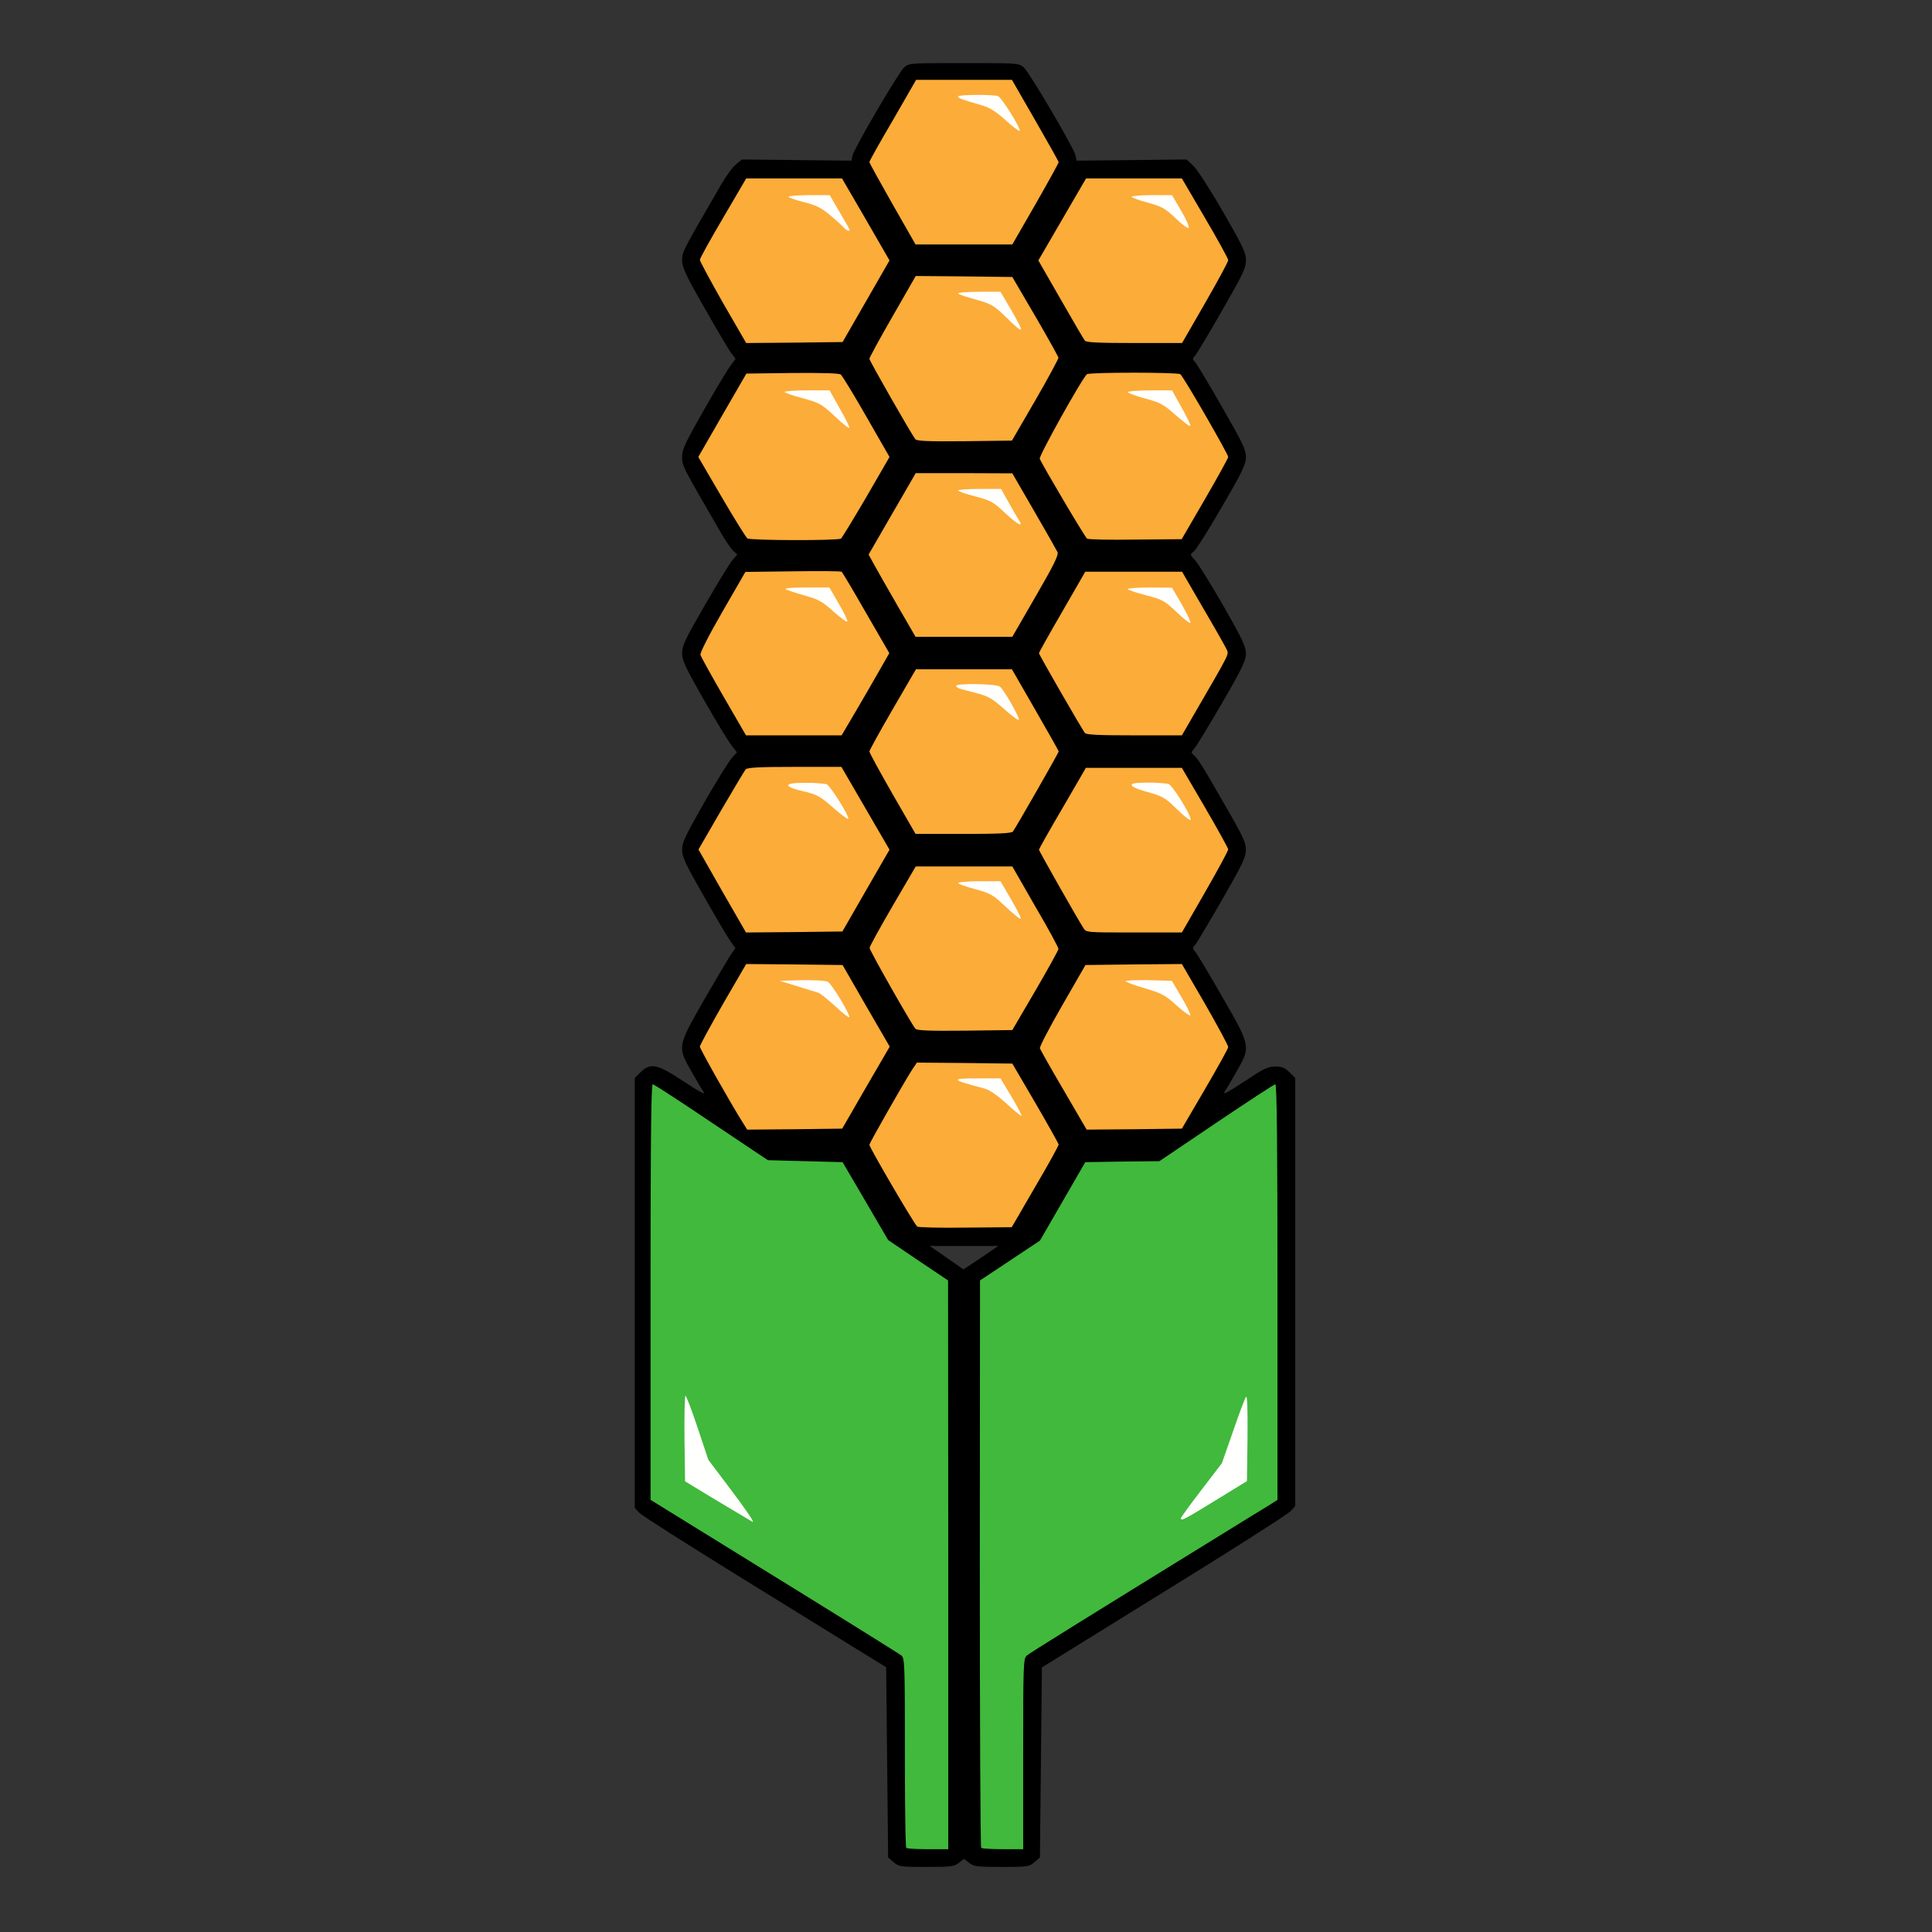 <svg id="Livello_1" data-name="Livello 1" xmlns="http://www.w3.org/2000/svg" viewBox="0 0 980 980"><rect x="0" y="0" width="980" height="980" fill="#333333" stroke="none"/><defs><style>.cls-1{fill:#41b93c;}.cls-2{fill:#fcac38;}.cls-3{fill:#fffffe;}</style></defs><path d="M453.3,944.6l-2.8-2.4L450,894l-.5-48.3L437,838c-6.9-4.3-34.5-21.3-61.5-38s-50-31.3-51.2-32.6l-2.3-2.5V546.8l2.9-2.9c5-5,8.6-4.2,22.1,4.8,7.9,5.2,11,6.9,9.9,5.2-.9-1.3-3.7-6-6.2-10.5-7.1-12.2-7-12.7,5.9-35.3,5.9-10.2,12-20.5,13.5-22.9l2.9-4.3-2.3-3.2c-1.3-1.8-7.4-12-13.5-22.8C347.7,438.3,346,434.7,346,431s1.7-7.2,11.2-23.9c6.2-10.8,12.5-20.9,13.9-22.5l2.7-3L371,378c-1.5-1.9-7.8-12.2-13.9-22.9-9.5-16.7-11.1-20-11.1-23.8s1.6-7.2,11.7-24.6c6.4-11.1,12.7-21.4,14-22.8l2.3-2.6-2-1.8c-1.1-1-3.9-5-6.1-8.9C345.8,236,346,236.3,346,231.7c0-3.8,1.6-7.1,11.1-23.8,6.1-10.7,12.2-20.9,13.6-22.6l2.4-3.3-2.4-3.2c-1.3-1.8-7.4-12.1-13.5-22.9C347.8,139.5,346,135.6,346,132c0-4.2,0-4.3,20-38.7,2.3-4,5.5-8.4,7.2-9.8l3.1-2.6,27.8.3,27.8.3.5-2.5c.8-3.7,23.3-42.1,26.2-44.8C461.1,32,461.5,32,489,32s27.9,0,30.4,2.3c2.9,2.6,25.5,41,26.2,44.7l.5,2.5,27.9-.3,27.9-.3,3.5,3.3c1.9,1.8,8.7,12.3,15,23.3C630.5,125,632,128.2,632,132.1s-1.6,7.2-12.1,25.4c-6.6,11.6-12.8,21.8-13.6,22.8-1.5,1.5-1.5,1.9,0,3.5.8.9,7,11.1,13.6,22.7,10.3,17.9,12.1,21.6,12.1,25.3s-1.7,7.3-12.2,25.3c-6.7,11.6-13.1,21.8-14.2,22.6-2.1,1.6-2.1,1.6.8,4.7,1.5,1.7,7.9,12.1,14.2,23C630.1,324,632,328,632,331.5s-1.9,7.5-12.1,25.1c-6.7,11.5-13,21.8-14,23-1.8,2-1.8,2.2-.3,3.5,2.1,1.8,3.9,4.6,16.2,26.1,8.6,14.8,10.2,18.3,10.2,21.9s-1.8,7.4-12.1,25.3c-6.7,11.6-12.8,21.9-13.7,22.9-1.4,1.5-1.3,1.9.1,3.5.8.9,7,11.1,13.6,22.7,14.6,25.3,14.6,25.4,7.4,37.9-2.5,4.5-5.3,9.2-6.2,10.5-1.1,1.7,2,0,9.9-5.2,9.9-6.6,12.1-7.7,15.8-7.7,3.5,0,4.9.6,7.3,2.9l2.9,2.9V763.9l-2.3,2.6c-1.2,1.4-30.1,19.9-64.2,40.9l-62,38.4L528,894l-.5,48.2-2.8,2.4c-2.7,2.3-3.5,2.4-16.6,2.4-12.5,0-14.1-.2-16.5-2.1l-2.6-2-2.6,2c-2.4,1.9-4,2.1-16.5,2.1-13.1,0-13.9-.1-16.6-2.4ZM478,793.8l-.1-141.3-15.2-10.2L447.5,632,436,612.3l-11.6-19.8-18.9-.5-19-.5L361,574.4c-14-9.4-26.1-17.4-26.8-17.8-.9-.6-1.2,19.8-1.2,100.2v101l62.8,38.8c34.5,21.3,63.5,39.4,64.5,40.2,1.6,1.4,1.7,5,1.7,49.2,0,26.2.3,48,.7,48.3s3.9.7,8,.7H478V793.8Zm38,92.9c0-44.8.1-48.5,1.8-49.9,1.5-1.3,28-17.8,100.7-62.6,9.4-5.8,19.1-11.8,21.8-13.4l4.7-3v-101c0-80.4-.3-100.8-1.2-100.2-.7.4-12.9,8.5-27,18L591.2,592l-18.9.2-18.8.3L542,612.4l-11.5,19.9-15.2,10.1-15.2,10.1L500,793.1c0,77.3.3,140.9.7,141.2s3.9.7,8,.7H516ZM497.6,638l8.8-6H471.6l8.5,5.9c4.6,3.2,8.5,5.9,8.5,6S492.7,641.3,497.6,638Zm23.9-37.9,11.3-19.3-9.1-15.7c-5-8.6-10.1-17.3-11.4-19.3L510,542H489.1c-15.5,0-21.1.3-21.9,1.3-.5.6-5.7,9.4-11.5,19.3l-10.5,18.2,11,18.8c6,10.4,11.4,19.2,12.1,19.6s10.4.7,21.6.5l20.3-.2,11.3-19.4ZM434.9,551c6.1-10.5,11.1-19.6,11.1-20.3s-4.9-9.5-10.9-19.7l-10.7-18.5-21.5-.3-21.4-.2-11.3,19.4L359,530.9l10.6,18.3c5.9,10.1,11.1,18.9,11.6,19.6.8.9,6.4,1.2,21.8,1.2h20.8Zm172.8-.8L619,530.9l-11.2-19.5L596.5,492l-21.4.2-21.5.3L542.9,511c-6,10.2-10.8,19-10.9,19.7s5,9.8,11.1,20.3l11.1,19,21.1-.2,21.2-.3,11.2-19.3ZM521.2,501c5.9-10.2,10.8-19.2,10.8-20s-4.9-9.8-10.8-20l-10.7-18.5h-43l-11.2,19.3-11.2,19.4,4.8,8.1c2.7,4.5,7.4,12.7,10.6,18.2s6.2,10.6,6.8,11.3c.7.9,5.9,1.2,22.1,1l21.1-.3L521.2,501Zm-86.1-50.3c6-10.4,10.9-19.2,10.9-19.7s-5-9.4-11.1-19.9L423.8,392H382l-2.4,3.8c-1.3,2-6.5,10.8-11.5,19.4L359,430.9l11.2,19.6L381.4,470l21.4-.2,21.5-.3Zm172.6-.2L618.9,431l-11.2-19.3-11.2-19.2H553.8L542.9,411c-5.9,10.2-10.8,19.1-10.9,19.8,0,1.2,18.9,35,21.3,38,.7.9,6.3,1.2,22.1,1.2h21.1l11.2-19.5Zm-95.4-34.2c5.3-8.4,19.7-34.1,19.7-35.1,0-.6-4.9-9.5-10.9-19.9l-10.8-18.8H467.6l-11.2,19.4-11.3,19.4,2.7,4.7c1.5,2.5,6.5,11.2,11.2,19.3l8.4,14.7H510ZM435.1,351c6-10.2,10.8-18.9,10.9-19.4s-4.8-9.3-10.7-19.7l-10.8-18.8-21.7-.1H381.2l-10.8,18.6c-5.9,10.3-10.7,19.2-10.7,19.8s4.9,9.6,10.8,19.9L381.4,370l21.5-.2,21.4-.3L435.1,351Zm172.3.2c6-10.3,10.9-19.2,10.9-19.8s-4.9-9.5-10.8-19.8L596.6,293H553.5l-11.1,19.2-11.1,19.1,9.9,17.1c5.5,9.4,10.6,18.1,11.4,19.4,1.4,2.2,1.7,2.2,22.7,2.2h21.2l10.9-18.8Zm-86-50.1c6-10.4,11-19.1,11-19.3s-4.8-9.1-10.9-19.6l-11-19.1L489,243H467.5l-11.2,19.3-11.1,19.2,1.7,3c1,1.7,6,10.3,11.2,19.3l9.3,16.2h43.1Zm-97.8-30.9c1-.7,20.7-34.3,21.9-37.4.4-1.1-2.9-7.8-9.6-19.5-5.6-9.8-10.9-18.6-11.7-19.6-1.4-1.6-3.5-1.7-22.1-1.5l-20.5.3-11.4,19.6-11.3,19.7,10.7,18.3c5.9,10.1,11.4,19,12.2,19.7C383.6,271.1,421.6,271.6,423.6,270.2Zm184-19,11.2-19.4-4-7.1c-10.5-18.5-18.1-31.3-19.2-31.9-1.4-1-39.8-1-41.2,0s-22.4,37.5-22.4,39,21,37.5,22.4,38.4c.6.5,10.3.7,21.6.5l20.4-.2,11.2-19.3ZM521.1,202c5.9-10.2,10.8-19.2,10.8-20s-4.8-9.8-10.7-20l-10.7-18.5-21.5-.3-21.5-.2-11.2,19.5-11.2,19.4,10,17.3c5.5,9.5,10.7,18.3,11.5,19.6,1.5,2.2,1.6,2.2,22.6,2l21.1-.3L521.1,202Zm-86-50c6-10.2,10.8-19,10.9-19.7s-5-9.7-11.1-20.2L423.8,93l-21.1.2-21.2.3-11.2,19.2L359.1,132l11.2,19.5L381.5,171l21.4-.2,21.5-.3L435.1,152Zm172.7-.5L619,132.1l-11.2-19.3L596.5,93.5l-21.2-.3L554.2,93l-11.1,19C537,122.5,532,131.6,532,132.1c0,.9,15.9,29.1,20.6,36.7,1.4,2.2,1.7,2.2,22.7,2.2h21.2l11.3-19.5Zm-86.2-49.8,11.1-19.4L521.5,62.9,510.3,43.5H467.7L456.5,62.8,445.2,82.2l11.1,19.4L467.4,121h43.1Z"/><path class="cls-1" d="M459.7,937.3c-.4-.3-.7-22.1-.7-48.3,0-44.2-.1-47.8-1.7-49.2-1-.8-30-18.9-64.5-40.2L330,760.8V655.4c0-75.6.3-105.4,1.1-105.4.6,0,14,8.7,29.7,19.3l28.7,19.2,19,.5,18.9.5L439,609.3,450.5,629l15.2,10.3,15.2,10.2.1,144.3V938H470.7c-5.7,0-10.7-.3-11-.7Zm-97.5-186a51.65,51.65,0,0,1-9-16.8l-3.1-9,.2,11.4.2,11.5,8.5,5.2c4.7,2.9,8.6,5.3,8.8,5.3a89.82,89.82,0,0,0-5.6-7.6Z"/><path class="cls-1" d="M497.7,937.3c-.4-.3-.7-65.2-.7-144.2l.1-143.6,15.2-10.1,15.2-10.1L539,609.4l11.5-19.9,18.8-.3,18.8-.2L617,569.5c15.9-10.7,29.3-19.5,29.9-19.5.8,0,1.1,30.4,1.1,105.4V760.8l-4.7,3c-2.7,1.6-12.4,7.6-21.8,13.4-72.7,44.8-99.2,61.3-100.7,62.6-1.7,1.4-1.8,5.1-1.8,49.9V938H508.7c-5.7,0-10.7-.3-11-.7Zm128.6-187L630,748l-.1-11.3V725.5l-3.7,10c-2.6,7-5.2,12-8.7,16.5l-5,6.5,5-2.9C620.3,754,624.2,751.6,626.3,750.3Z"/><path class="cls-2" d="M465.3,622.2c-1.3-.8-24.3-40.1-24.3-41.5,0-.9,17.2-31.1,21.6-38l2.5-3.7,24.2.2,24.2.3,11.7,20c6.4,11,11.7,20.5,11.8,21s-5.3,10.3-11.9,21.5l-11.9,20.5-23.3.2c-12.9.2-23.9-.1-24.6-.5Z"/><path class="cls-2" d="M376.7,569.3c-6.3-10-21.7-37.3-21.7-38.4,0-.7,5.3-10.4,11.7-21.6L378.5,489l24.4.2,24.5.3,11.9,20.7,12,20.7-12.1,20.8-12,20.8-24.1.3L379,573l-2.3-3.7Z"/><path class="cls-2" d="M539.6,553.1c-6.4-10.9-11.8-20.5-12.1-21.3s4.8-10.5,11.3-21.8l11.8-20.5,24.5-.3,24.4-.2,11.8,20.3c6.4,11.2,11.7,21,11.7,21.8s-5.4,10.4-11.8,21.4l-11.7,20-24.2.3-24.1.2-11.6-19.9Z"/><path class="cls-2" d="M464.3,521.8c-2.6-3.4-23.3-39.8-23.2-41,0-.7,5.3-10.3,11.7-21.3l11.7-20h49l11.7,20.4c6.5,11.1,11.8,20.8,11.7,21.5s-5.3,10.1-11.7,21.1l-11.7,20-24.1.3C470.8,523,465,522.7,464.3,521.8Z"/><path class="cls-2" d="M366.3,452l-12-21.1,11.4-19.7c6.3-10.8,12-20.3,12.5-20.9.8-1,7-1.3,24.8-1.3h23.8L439,410l12.2,21-12,20.8-11.9,20.7-24.5.3-24.4.2Z"/><path class="cls-2" d="M549.6,470.8c-3-4.6-22.6-39.2-22.6-39.8,0-.3,5.3-9.8,11.9-21l11.9-20.5h48.7l11.7,20c6.4,11,11.7,20.6,11.8,21.3s-5.3,10.5-11.7,21.7L599.5,473H575.3c-24.1,0-24.3,0-25.7-2.2Z"/><path class="cls-2" d="M452.7,402.7c-6.4-11.2-11.7-20.9-11.7-21.5s5.3-10.2,11.8-21.4l11.8-20.3h48.7L525.1,360c6.5,11.3,11.9,20.8,11.9,21.2,0,.7-21.7,38.6-23.2,40.6-.8.9-7.1,1.2-25.2,1.2H464.4l-11.7-20.3Z"/><path class="cls-2" d="M367.1,353.5c-6.2-10.7-11.5-20.3-11.8-21.3s4.1-9.7,11.2-22l11.6-20.1,24.1-.3c13.2-.2,24.3-.1,24.7.2s6,9.7,12.4,20.9l11.8,20.4-5.2,9.1c-2.8,5-8.3,14.4-12.1,20.9L426.9,373H378.4l-11.3-19.5Z"/><path class="cls-2" d="M550.3,371.8c-1.6-2.1-23.3-39.7-23.3-40.5,0-.3,5.3-9.8,11.8-21L550.5,290h49.1l10.6,18.3c5.9,10,11.2,19.4,11.9,20.9,1.3,3,2.5.5-17.2,34.5l-5.4,9.3H575.4c-18.2,0-24.4-.3-25.1-1.2Z"/><path class="cls-2" d="M455.3,307.3c-5-8.7-10.4-18.1-11.9-20.9l-2.8-5.1,11.9-20.6,12-20.7H489l24.5.1,11,19c6.1,10.5,11.4,19.9,11.9,20.9.7,1.5-1.8,6.5-11,22.4L513.5,323H464.4l-9.1-15.7Z"/><path class="cls-2" d="M379.1,273.1c-.7-.5-6.6-10-13.1-21.1l-11.8-20.2,12.2-21.2,12.2-21.1,23.3-.3c15.3-.1,23.8.1,24.6.8s6.6,10.2,13,21.4l11.7,20.4-11.8,20.4c-6.5,11.1-12.3,20.6-12.8,21-1.5,1.1-45.8,1-47.5-.1Z"/><path class="cls-2" d="M551.4,273.2c-1-.6-22.8-37.5-24-40.5-.5-1.4,21.9-41.6,24-42.9,1.5-1,45.8-1,47.3,0s24.3,40.5,24.3,42c0,.6-5.3,10.2-11.8,21.4l-11.8,20.3-23.5.2C563.1,273.9,552,273.7,551.4,273.2Z"/><path class="cls-2" d="M464.3,222.8C462.2,220.1,441,183,441,182c0-.6,5.3-10.3,11.8-21.6L464.5,140l24.5.2,24.5.3,11.7,20c6.4,11,11.7,20.5,11.7,21s-5.2,10.3-11.7,21.5l-11.9,20.5-24,.3C470.8,224,465,223.7,464.3,222.8Z"/><path class="cls-2" d="M366.7,153.6c-6.4-11.3-11.7-21.1-11.7-21.8s5.3-10.3,11.8-21.3l11.7-20h48.6l12.1,20.8,12,20.8-11.9,20.7-11.9,20.7-24.5.3-24.4.2Z"/><path class="cls-2" d="M550.3,172.8c-.6-.7-6.1-10.2-12.3-21l-11.3-19.7,12.1-20.8,12.1-20.8h48.6l11.7,20c6.5,11,11.7,20.6,11.8,21.4s-5.3,10.6-11.7,21.8L599.6,174H575.4c-18.1,0-24.4-.3-25.1-1.2Z"/><path class="cls-2" d="M452.7,103.5C446.3,92.2,441,82.7,441,82.2s5.3-10,11.9-21.2l11.8-20.5h48.6L525.1,61C531.6,72.3,537,81.9,537,82.3s-5.3,10-11.7,21.2L513.5,124H464.4l-11.7-20.5Z"/><path class="cls-3" d="M364.5,761.7l-17-10.3-.3-21.7c-.1-11.9.1-21.7.5-21.7s3.2,7.3,6.2,16.3l5.4,16.2L369.5,754c9,11.9,13.2,18.1,12.3,18-.2-.1-7.9-4.7-17.3-10.3Z"/><path class="cls-3" d="M599,770.1c0-.4,4.7-6.9,10.4-14.3l10.4-13.6,5.7-16.3c3.1-9,6-16.8,6.6-17.4s.8,6.9.7,20.9l-.3,21.9-16,9.8c-16.1,9.9-17.5,10.6-17.5,9Z"/><path class="cls-3" d="M510.2,559.5c-4.9-4.4-8.5-6.8-11.4-7.5-16.6-4.4-17-5-2.7-5h11.4l5.7,9.5c3.1,5.2,5.3,9.5,4.9,9.5s-4-2.9-7.9-6.5Z"/><path class="cls-3" d="M423.7,510.4c-3.8-3.4-7.6-6.5-8.5-6.8s-5.7-1.7-10.7-3.3l-9-2.8,11.3-.3c6.3-.1,12,.2,13.1.8,2,1,11.4,16.6,10.9,18-.2.4-3.4-2.1-7.1-5.6Z"/><path class="cls-3" d="M596.9,510.1c-5.9-5.4-7.5-6.2-16.2-8.8-5.3-1.5-9.7-3.2-9.7-3.6s5.3-.6,11.7-.5l11.7.3,4.9,8.3c2.7,4.5,4.7,8.7,4.5,9.2S600.5,513.3,596.9,510.1Z"/><path class="cls-3" d="M510.3,460.1c-6.7-6.3-7.7-6.9-15.7-9.1-4.7-1.2-8.6-2.7-8.6-3.1s4.8-.9,10.8-.9h10.7l5.3,9.1c2.9,5,5.2,9.4,5,9.9S514.3,463.8,510.3,460.1Z"/><path class="cls-3" d="M422.4,409.5c-6.4-5.6-7.9-6.4-14.8-8.1-10.8-2.5-10.3-4.4,1.2-4.3a62.15,62.15,0,0,1,10.5.7c1.9.8,12,16.9,10.9,17.5-.4.3-3.9-2.4-7.8-5.8Z"/><path class="cls-3" d="M596.5,410c-5.4-5.3-6.8-6.1-14.2-8.2-4.9-1.3-8.3-2.8-8.3-3.5,0-1,2.2-1.3,8.3-1.3a68.21,68.21,0,0,1,10.3.6c2.3.6,13.1,18.5,11.1,18.3-.7,0-3.9-2.7-7.2-5.9Z"/><path class="cls-3" d="M509.4,359.7c-6.1-5.4-8-6.5-14-8.1-3.8-1-7.7-2-8.6-2.3s-1.8-.9-1.8-1.4c0-1.4,20.3-1.1,22.2.4,2.1,1.6,10,15.5,9.6,16.8C516.6,365.6,513.3,363.2,509.4,359.7Z"/><path class="cls-3" d="M422.9,310.3c-5.8-5.2-7.5-6.2-15-8.3-4.6-1.3-8.8-2.7-9.4-3.2s4.3-.8,10.7-.8h11.5l4.7,8.1c2.6,4.4,4.6,8.5,4.4,9.1s-3.3-1.7-6.9-4.9Z"/><path class="cls-3" d="M596.4,310.1c-5.7-5.4-6.8-6-15.3-8.2-5-1.3-9.1-2.7-9.1-3.1s5.1-.8,11.3-.8l11.2.1,5.2,8.9c2.8,5,4.6,9,4,9s-4-2.7-7.3-5.9Z"/><path class="cls-3" d="M509.7,260.1c-5.8-5.5-7.1-6.2-15-8.3-4.8-1.2-8.7-2.6-8.7-3s4.9-.8,10.9-.8h10.9l3.8,6.8c2,3.7,4.4,7.7,5.2,9,2.6,4-.5,2.4-7.1-3.7Z"/><path class="cls-3" d="M423.4,211.1c-6.7-6.2-7.6-6.7-16.2-9.1-5.1-1.3-9.2-2.8-9.2-3.2s5.1-.8,11.4-.8h11.4l5.1,9.1c2.9,5,5.1,9.4,4.9,9.9s-3.5-2.2-7.4-5.9Z"/><path class="cls-3" d="M596.4,210.6c-6.3-5.6-7.9-6.4-15.7-8.5-4.8-1.3-8.7-2.8-8.7-3.2s5.1-.9,11.3-.9h11.2l4.8,8.6c2.6,4.7,4.7,8.9,4.5,9.4s-3.5-2-7.4-5.4Z"/><path class="cls-3" d="M510,160.6c-6-5.8-7.1-6.4-15.2-8.7-4.9-1.3-8.8-2.7-8.8-3.1s4.8-.8,10.8-.8h10.7l5.3,9C520.1,169.6,519.7,170.1,510,160.6Z"/><path class="cls-3" d="M427.9,115.3c-.8-.9-3.9-3.7-6.9-6.2-4.5-3.8-7.1-5-13.3-6.6-4.2-1-7.7-2.3-7.7-2.7s4.7-.8,10.4-.8h10.5l5,8.6c2.8,4.7,5.1,8.8,5.1,9C431,117.6,429.1,116.8,427.9,115.3Z"/><path class="cls-3" d="M596.2,110.6c-5.1-4.8-6.7-5.8-14-7.8-4.5-1.2-8.2-2.6-8.2-3s4.6-.8,10.3-.8h10.2l4.7,8c2.6,4.4,4.2,8.2,3.7,8.6S599.4,113.7,596.2,110.6Z"/><path class="cls-3" d="M510,60.9c-4.9-4.4-7.9-6.3-12-7.5-10.4-3-12-3.6-12-4.5s17.6-1.1,20.3-.1c1.9.8,11.9,16.9,10.9,17.6C516.8,66.6,513.6,64.2,510,60.9Z"/></svg>